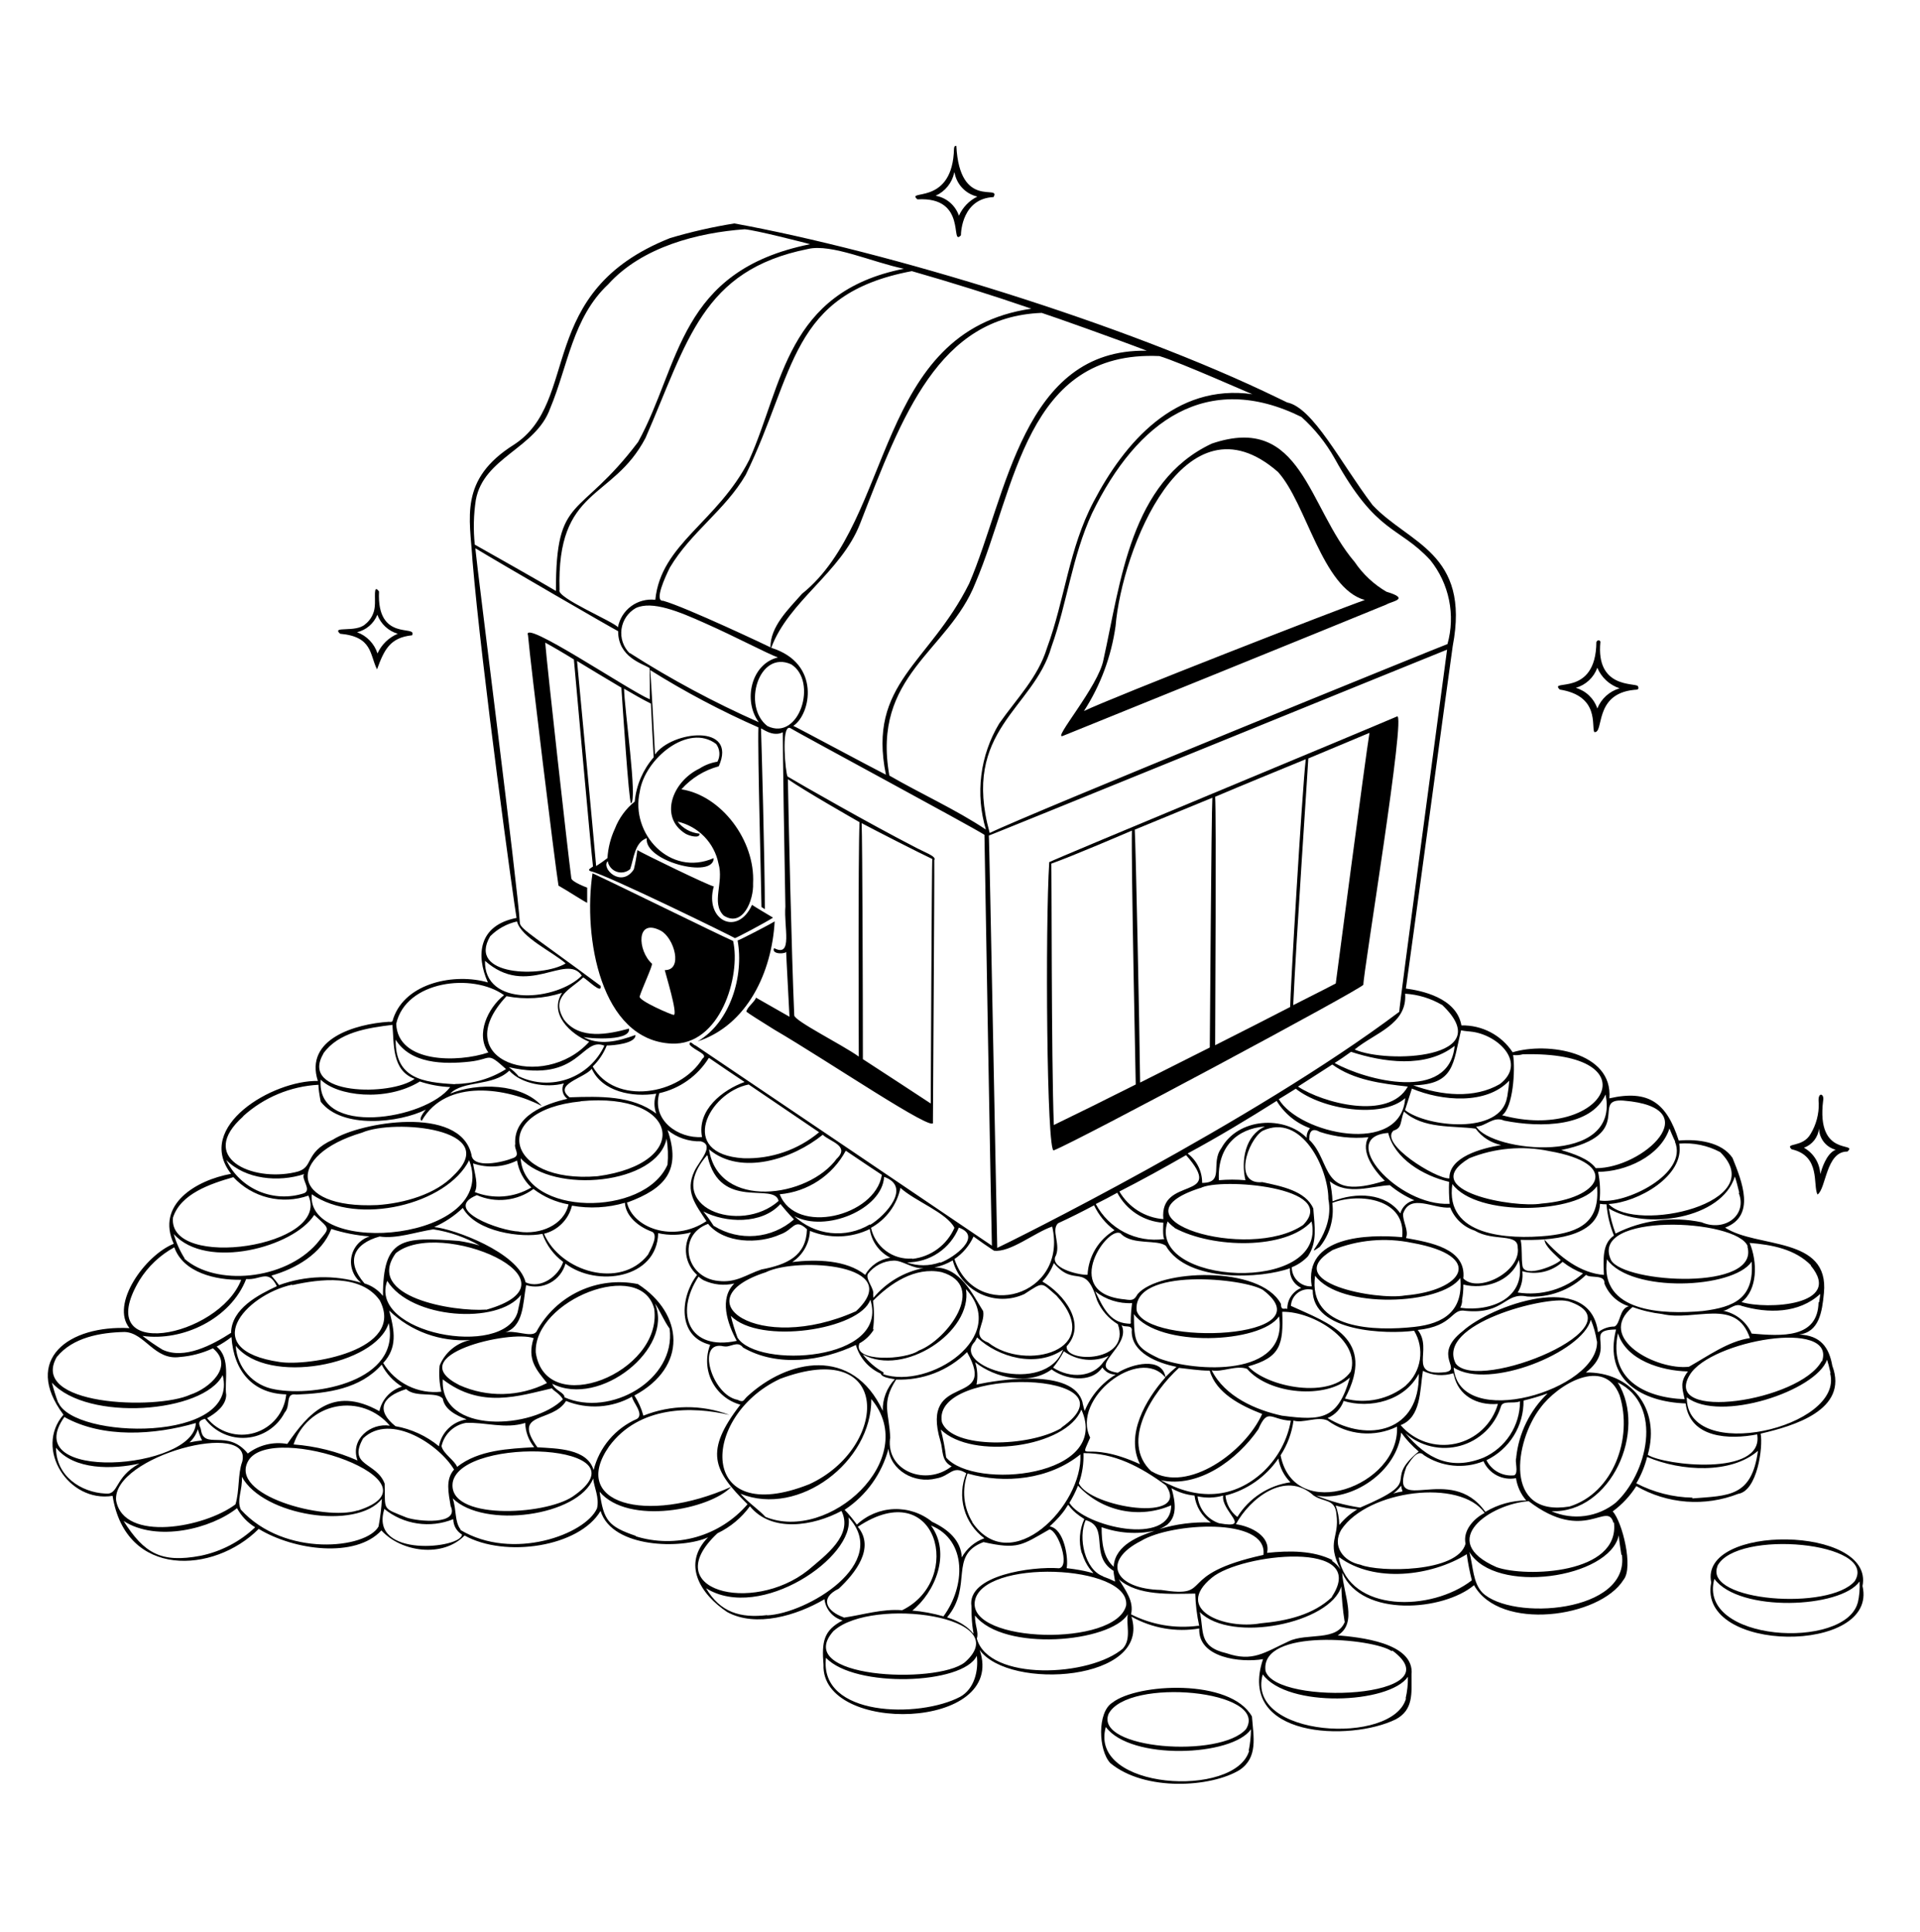 <svg width="154" height="155" viewBox="0 0 154 155" fill="none" xmlns="http://www.w3.org/2000/svg">
<path d="M97.196 35.586C90.665 38.652 89.907 46.632 88.512 52.895C88.144 55.033 84.303 59.448 85.269 59.027C85.599 58.904 107.805 49.897 111.201 48.495C111.63 48.226 113.171 48.058 111.201 47.468C110.185 46.874 109.315 46.059 108.656 45.084C104.877 40.661 104.425 33.126 97.196 35.586ZM89.477 50.227C89.991 44.095 95.004 31.294 102.508 37.863C104.808 40.408 106.034 47.169 109.469 48.134C107.391 48.847 89.178 55.953 86.94 57.041C88.271 54.981 89.137 52.656 89.477 50.227ZM112.044 57.478C108.472 59.011 85.308 68.608 84.158 69.16C83.828 74.296 83.951 92.632 84.526 92.279C86.396 91.558 109.17 79.363 109.354 78.995C109.331 78.09 112.841 56.88 112.044 57.478ZM109.844 58.789C109.538 60.598 107.138 78.895 107.138 78.895C107.138 78.895 105.805 79.593 103.727 80.635C103.95 75.584 104.854 62.407 104.938 60.843L109.844 58.789ZM104.731 60.928C104.425 63.611 103.482 79.708 103.482 80.781C101.819 81.639 99.718 82.713 97.465 83.847C97.465 81.632 97.564 65.45 97.465 63.917C99.864 62.898 102.294 61.909 104.731 60.905V60.928ZM97.242 63.994C97.158 65.343 97.051 83.004 97.035 84.031L91.447 86.844C91.386 81.693 91.102 68.156 91.018 66.554L97.242 63.994ZM84.319 69.283C86.066 68.662 90.359 66.815 90.788 66.631C90.727 69.467 91.079 85.909 91.095 86.998C88.695 88.209 86.396 89.343 84.526 90.248C84.319 84.943 84.365 69.298 84.319 69.283ZM143.702 92.195C146.063 92.731 145.388 95.069 145.779 95.828C146.477 95.36 146.454 92.356 148.178 92.379C149.083 91.558 145.656 92.915 146.231 88.293C146.354 87.718 145.756 87.526 145.879 88.5C145.9 89.365 145.674 90.219 145.227 90.96C144.591 92.095 143.127 91.643 143.702 92.195ZM145.902 90.531C145.909 90.921 146.043 91.299 146.283 91.606C146.524 91.913 146.858 92.133 147.235 92.233C146.469 92.547 146.109 93.82 146.001 94.188C145.981 93.752 145.85 93.33 145.62 92.96C145.391 92.59 145.071 92.284 144.691 92.072C145.016 91.954 145.302 91.747 145.516 91.475C145.73 91.202 145.864 90.876 145.902 90.531ZM125.106 55.317C128.325 55.83 127.628 58.237 127.873 58.728C128.693 58.85 127.789 55.662 131.077 55.34C131.384 55.34 131.491 55.278 131.368 55.033C131.1 54.765 127.996 55.232 128.364 51.499C128.364 51.377 128.164 51.27 128.042 51.499C128.011 56.014 124.178 54.412 125.106 55.317ZM128.118 53.569C128.281 53.955 128.525 54.302 128.833 54.586C129.141 54.87 129.506 55.085 129.904 55.217C129.503 55.334 129.134 55.54 128.825 55.82C128.515 56.1 128.274 56.447 128.118 56.834C127.985 56.44 127.758 56.084 127.458 55.796C127.158 55.508 126.793 55.296 126.394 55.179C126.788 55.066 127.149 54.861 127.449 54.581C127.749 54.301 127.978 53.954 128.118 53.569ZM73.587 15.994C77.65 15.748 76.178 19.826 77.075 18.876C77.075 18.562 77.205 15.932 79.689 15.81C80.302 14.721 76.975 16.898 76.707 11.701C76.523 11.701 76.523 11.762 76.5 12.322C76.193 16.492 72.621 15.174 73.587 15.994ZM76.561 13.84C76.643 14.306 76.86 14.738 77.186 15.082C77.512 15.426 77.932 15.665 78.393 15.771C77.736 16.094 77.213 16.636 76.914 17.305C76.774 16.895 76.526 16.53 76.198 16.248C75.869 15.966 75.47 15.778 75.044 15.703C75.422 15.532 75.755 15.274 76.015 14.951C76.275 14.627 76.454 14.246 76.538 13.84H76.561ZM27.281 50.84C29.895 51.07 29.642 52.504 30.24 53.699C30.815 52.113 31.29 51.147 33.053 50.963C33.482 50.081 30.202 51.538 30.401 47.452C29.91 46.778 30.14 48.027 30.056 48.686C30.03 48.959 29.948 49.223 29.816 49.463C29.684 49.703 29.505 49.913 29.289 50.081C28.515 50.779 26.545 50.181 27.281 50.84ZM30.263 49.307C30.398 49.673 30.616 50.002 30.901 50.268C31.186 50.535 31.529 50.73 31.903 50.84C31.182 51.144 30.602 51.707 30.278 52.419C30.152 52.03 29.939 51.674 29.654 51.379C29.37 51.084 29.023 50.858 28.638 50.718C29 50.631 29.336 50.459 29.619 50.216C29.901 49.974 30.122 49.667 30.263 49.322V49.307ZM149.389 127.233C150.355 122.365 136.274 122.227 137.255 126.949C136.09 132.667 150.685 132.729 149.389 127.233ZM137.754 125.615C139.287 122.656 150.67 123.707 148.776 126.826C146.768 129.233 136.642 128.474 137.754 125.646V125.615ZM149.006 128.566C147.994 132.399 136.09 131.709 137.508 126.658C139.501 129.371 147.649 129.019 149.152 126.865C149.188 127.446 149.139 128.03 149.006 128.597V128.566ZM100.416 137.696C98.691 134.63 91.217 135.028 89.224 136.584C87.99 137.351 88.098 140.417 89.056 141.436C91.831 143.736 97.15 143.383 99.427 141.988C100.914 140.984 100.546 139.359 100.416 137.696ZM88.918 137.489C90.451 134.538 101.834 135.58 99.948 138.7C97.894 141.084 87.776 140.325 88.918 137.489ZM100.193 140.448C99.082 144.28 87.278 143.59 88.695 138.539C90.689 141.245 98.837 140.9 100.339 138.723C100.333 139.302 100.271 139.88 100.155 140.448H100.193Z" fill="black"/>
<path d="M139.417 119.836C140.95 119.606 141.425 116.095 141.218 115.007C143.809 114.409 148.301 113.121 146.967 109.564C146.706 108.085 146.024 107.119 144.3 107.058C145.902 106.858 146.147 105.272 146.293 103.731C146.745 99.132 140.927 100.159 138.367 98.48C140.85 97.537 139.723 94.786 138.964 92.892C138.098 91.597 136.128 91.359 134.649 91.497C133.683 88.477 132.25 87.388 129.084 88.109C129.391 84.376 124.094 83.571 121.327 84.414C120.881 83.736 120.27 83.183 119.551 82.806C118.832 82.429 118.029 82.241 117.218 82.26C116.827 80.022 113.976 79.463 112.764 79.302C112.887 78.535 116.214 53.945 116.52 51.829C117.954 44.333 112.987 43.612 110.089 40.515C107.483 37.066 105.329 32.712 103.236 32.283C103.129 32.237 102.907 32.114 102.554 31.953C90.175 25.928 71.065 20.148 58.9 17.925C57.16 18.204 55.439 18.596 53.749 19.098C42.865 23.414 46.605 32.183 41.224 35.671C36.794 38.461 37.691 41.542 37.897 44.969C38.618 53.584 41.263 72.778 41.431 73.637C38.365 74.227 38.166 76.649 39.132 78.811C36.502 78.044 32.539 78.811 31.551 81.686C31.466 81.908 31.551 82.007 31.183 81.969C28.492 82.138 24.407 83.349 25.495 86.714C21.877 86.653 15.576 90.37 18.535 94.165C15.699 94.678 12.495 96.633 13.936 99.776C11.636 100.696 8.823 104.62 10.387 106.544C5.519 106.284 1.779 109.051 5.09 113.489C2.729 116.218 5.496 120.572 9.03 119.997C10.08 126.627 17.163 126.259 20.75 122.649C23.586 124.374 28.515 125.025 30.592 122.772C32.171 124.512 35.514 124.987 37.261 123.178C40.504 124.987 46.46 124.105 48.169 121.208C49.112 124.228 54.715 124.274 56.792 123.323C54.677 125.477 56.172 127.884 58.325 129.318C60.625 130.575 63.891 129.609 66.129 128.291C66.175 128.687 66.338 129.06 66.598 129.363C66.857 129.666 67.201 129.885 67.585 129.992C66.052 130.797 65.906 131.702 66.052 133.549C65.845 139.175 80.793 138.823 78.577 132.361C80.938 135.642 92.375 134.86 90.75 129.686C92.402 130.616 94.323 130.951 96.192 130.636C96.069 132.997 99.519 133.403 101.305 133.097C99.174 139.444 108.311 139.727 111.967 137.918C113.378 137.152 113.217 135.849 113.217 134.346C113.485 131.74 108.924 131.334 107.299 131.188C108.924 130.199 107.751 127.9 107.652 126.16C109.231 129.793 115.785 129.226 118.23 127.164C120.299 130.897 128.325 129.77 130.218 126.735C131.039 125.746 130.111 122.051 129.352 121.246C130.105 120.694 130.747 120.005 131.246 119.215C132.473 119.926 133.846 120.35 135.26 120.458C136.675 120.565 138.096 120.353 139.417 119.836ZM140.95 115.129C141.425 118.456 133.476 117.552 132.165 116.708C133.231 112.937 130.747 110.04 127.198 110.101C129.781 108.085 126.93 106.69 129.62 106.651C128.593 110.737 131.736 112.462 135.201 112.584C135.553 115.398 138.735 115.497 140.934 115.068C140.947 115.086 140.952 115.108 140.95 115.129ZM125.88 120.855C120.568 121.721 121.488 115.62 123.542 112.952C124.899 111.082 128.678 108.782 129.904 111.925C130.993 115.375 129.391 119.774 125.88 120.855ZM117.548 123.837C116.927 126.175 110.603 126.137 109.116 125.523C107.721 125.255 106.816 123.99 107.583 122.71C109.737 119.506 117.149 118.602 119.081 121.369C118.222 121.806 117.318 122.772 117.548 123.837ZM107.115 120.771C107.686 120.932 108.271 121.038 108.863 121.085C108.314 121.415 107.826 121.838 107.422 122.335C107.413 121.787 107.31 121.245 107.115 120.733V120.771ZM106.832 128.122C105.352 129.525 103.252 130.031 101.121 130.222C98.2 130.751 94.1 129.111 97.196 126.566C99.519 124.619 109.867 123.484 106.832 128.084V128.122ZM101.343 124.734C94.038 126.336 97.51 128.229 93.134 127.547C89.416 127.47 88.289 125.247 91.532 123.607C93.931 122.151 101.65 121.683 101.343 124.696V124.734ZM77.918 128.889C77.918 132.545 78.93 130.667 75.963 129.747C78.079 127.225 76.048 124.78 78.884 123.707C81.651 124.328 81.95 123.96 84.18 122.687C84.901 122.825 85.844 125.661 84.947 125.807C82.785 125.646 77.55 126.359 77.918 128.85V128.889ZM73.135 129.233C75.005 127.754 76.316 124.596 74.668 122.373C77.619 123.569 77.42 127.302 75.672 129.663C74.844 129.425 73.994 129.268 73.135 129.195V129.233ZM67.769 121.101C69.492 119.954 70.735 118.218 71.264 116.218C71.425 117.942 73.334 119.046 75.097 118.602C76.232 118.41 76.393 117.49 77.504 118.188C77.129 119.094 77.068 120.099 77.331 121.043C77.593 121.988 78.164 122.818 78.953 123.4C78.184 123.676 77.542 124.221 77.144 124.933C77.082 123.599 76.078 122.695 74.768 122.082C73.904 121.383 72.816 121.02 71.706 121.061C70.595 121.102 69.537 121.544 68.727 122.304C68.424 121.88 68.091 121.477 67.731 121.101H67.769ZM61.43 121.721C60.87 121.101 60.089 120.61 59.391 119.828C64.075 121.721 69.931 117.26 69.885 112.232C73.894 117.023 66.481 123.776 61.392 121.683L61.43 121.721ZM50.315 96.464C53.381 95.338 54.654 93.873 53.542 90.654C54.295 91.264 55.241 91.585 56.21 91.558C57.383 91.865 56.049 93.176 55.696 93.958C54.93 95.583 55.758 96.587 56.662 97.959C54.018 99.73 50.721 98.511 50.277 96.426L50.315 96.464ZM41.516 105.272C40.381 109.012 29.504 106.958 31.06 102.75C32.953 105.816 39.929 106.284 41.791 103.877C41.761 104.168 41.638 104.72 41.516 105.272ZM53.711 106.59C54.224 110.714 48.943 113.711 45.279 112.094C45.279 111.703 44.513 111.557 44.298 111.005C48.131 112.952 54.071 108.146 52.531 104.574C52.891 105.049 53.236 105.931 53.711 106.59ZM45.931 120.058C43.631 121.591 35.805 121.967 36.318 118.885C37.1 115.152 52.186 115.781 45.931 120.058ZM36.15 120.825C36.855 122.358 33.544 122.059 32.624 121.744C30.592 120.924 30.914 121.216 30.853 119.016C30.201 117.268 27.856 117.643 29.128 115.382C31.328 113.29 35.261 115.919 36.418 117.889C35.721 118.686 35.966 119.728 36.15 120.84V120.825ZM28.676 121.17C26.062 122.02 18.267 119.958 19.93 117.161C21.862 114.002 35.889 118.908 28.676 121.185V121.17ZM19.416 117.291C19.071 118.257 19.217 119.59 18.887 120.679C16.419 122.549 9.934 123.745 9.313 120.372C8.969 116.816 20.405 113.796 19.416 117.306V117.291ZM18.144 111.902C17.983 110.814 18.535 108.951 17.377 108.024C17.796 107.804 18.193 107.547 18.566 107.257C18.75 109.986 20.267 111.795 22.958 111.856C22.89 112.564 22.613 113.235 22.162 113.785C21.711 114.335 21.106 114.737 20.425 114.942C19.744 115.147 19.018 115.144 18.339 114.935C17.659 114.725 17.058 114.318 16.611 113.765C17.324 113.366 18.129 112.745 18.144 111.902ZM13.031 108.269C12.477 107.932 11.942 107.563 11.429 107.165C14.656 107.633 18.512 105.785 19.746 102.604C20.896 102.711 21.509 101.761 22.206 103.179C20.75 103.861 18.573 104.965 18.535 106.92C17.04 107.886 14.779 109.097 13.031 108.269ZM14.817 100.964C14.43 100.353 14.133 99.69 13.936 98.994C16.565 101.93 23.586 100.036 25.204 97.461C26.583 98.733 26.461 98.427 25.411 99.76C22.827 102.704 17.301 103.202 14.779 100.964H14.817ZM36.403 94.272C34.962 95.805 32.417 96.526 30.27 96.671C23.165 97.001 22.919 92.67 29.036 90.861C31.619 89.734 40.304 90.531 36.403 94.272ZM25.004 95.805C28.699 98.373 35.843 96.625 37.629 93.076C40.097 99.546 24.529 100.902 25.004 95.805ZM45.701 88.04C44.321 86.975 46.85 86.507 47.464 85.74C48.307 87.588 50.752 88.04 52.638 87.734C52.446 88.25 52.446 88.819 52.638 89.335C50.714 87.864 48.085 87.948 45.724 88.025L45.701 88.04ZM41.63 86.377C41.392 86.087 41.116 85.829 40.81 85.61C46.544 86.906 46.621 83.127 48.476 83.885C48.191 84.497 47.789 85.046 47.292 85.502C46.795 85.958 46.213 86.311 45.579 86.541C44.945 86.771 44.272 86.873 43.598 86.843C42.925 86.812 42.264 86.648 41.653 86.361L41.63 86.377ZM36.479 86.975C33.911 86.829 31.696 86.522 31.735 83.403C32.93 85.334 35.567 85.396 37.667 85.166C39.499 84.966 38.986 84.322 40.588 85.763C39.363 86.532 37.949 86.946 36.502 86.959L36.479 86.975ZM38.879 77.056C42.29 80.122 45.394 76.397 46.666 78.267C44.674 80.283 38.779 80.858 38.902 77.04L38.879 77.056ZM40.626 79.915C42.11 80.203 43.642 80.11 45.08 79.647C44.014 81.31 45.716 82.935 47.257 83.571C43.631 87.596 35.743 85.135 40.626 79.915ZM56.869 84.867C57.812 85.526 58.778 86.162 59.721 86.798C57.958 87.434 55.888 89.037 56.309 91.213C54.424 91.352 52.247 89.872 52.883 87.695C53.7 87.511 54.471 87.166 55.153 86.68C55.835 86.195 56.413 85.578 56.854 84.867H56.869ZM79.719 100.328C81.007 100.512 83.023 98.848 84.395 98.396C85.691 103.999 78.263 106.115 76.554 101.002C77.222 100.553 77.753 99.927 78.087 99.193C78.615 99.584 79.167 99.96 79.719 100.328ZM108.357 84.376C110.925 85.212 114.359 85.725 116.674 83.901C116.245 88.439 109.553 86.668 107.046 85.273C107.506 84.989 107.935 84.683 108.365 84.376H108.357ZM120.882 88.009C120.391 91.076 114.42 90.409 112.695 89.052C112.833 88.623 113.04 87.963 113.247 87.327C115.631 88.331 119.219 88.646 121.051 86.691C121.035 87.021 120.974 87.511 120.89 88.009H120.882ZM124.255 92.34C130.134 93.36 128.34 96.173 123.657 96.549C121.457 96.939 113.531 95.521 117.847 92.915C119.882 92.094 122.114 91.894 124.262 92.34H124.255ZM128.854 96.61C128.925 97.471 129.127 98.316 129.452 99.117C128.486 99.776 128.609 101.063 128.647 102.275C126.784 102.137 125.098 100.841 123.887 99.446C123.887 99.96 124.73 100.634 125.182 101.086C124.853 101.493 122.285 102.543 122.116 101.562C122.009 100.841 122.116 100.282 121.971 99.461C124.186 99.523 128.21 99.323 128.333 96.572C128.5 96.602 128.669 96.615 128.839 96.61H128.854ZM140.498 101.209C140.72 104.145 139.102 104.858 136.558 105.172C133.415 105.456 128.279 105.295 128.892 101.025C130.832 103.754 138.98 103.386 140.482 101.232L140.498 101.209ZM140.375 107.341C138.627 107.587 137.01 108.775 135.469 109.641C132.878 109.948 127.949 107.341 130.947 104.85C131.708 105.131 132.501 105.319 133.307 105.41C135.952 106.031 139.256 104.053 140.36 107.349L140.375 107.341ZM135.14 112.247C131.813 112.124 129.007 110.561 129.774 106.95C130.433 109.127 133.269 109.971 135.385 110.017C134.749 110.852 134.91 111.297 135.124 112.255L135.14 112.247ZM128.095 107.587C128.279 111.488 117.003 114.876 116.597 109.702C119.426 111.55 126.922 108.468 127.597 105.87C127.829 106.422 127.991 107.002 128.08 107.594L128.095 107.587ZM121.626 116.931C121.465 117.199 121.833 118.119 121.465 118.349C121.012 118.403 120.554 118.315 120.153 118.098C119.753 117.881 119.429 117.546 119.226 117.138C120.127 116.707 120.886 116.028 121.413 115.181C121.94 114.333 122.213 113.352 122.2 112.354C122.854 112.197 123.499 112.005 124.132 111.78C122.707 113.146 121.813 114.974 121.61 116.938L121.626 116.931ZM118.996 116.931C116.39 117.981 114.459 117.053 112.718 114.961C113.31 115.484 114.023 115.851 114.792 116.029C115.562 116.207 116.363 116.191 117.125 115.981C117.886 115.77 118.583 115.374 119.152 114.826C119.721 114.279 120.144 113.598 120.384 112.845C120.506 112.308 121.388 112.638 121.917 112.416C121.918 113.373 121.641 114.31 121.12 115.112C120.599 115.915 119.856 116.55 118.981 116.938L118.996 116.931ZM101.42 117.973C98.936 120.334 95.978 120.342 93.103 118.74C96.123 119.399 99.235 117.115 100.929 114.654C101.696 112.891 101.918 113.887 103.535 113.972C103.263 115.498 102.517 116.901 101.404 117.981L101.42 117.973ZM89.347 125.577C89.347 125.577 89.309 125.577 89.347 125.7C88.504 124.979 88.358 123.768 88.358 122.511C89.722 123 91.195 123.101 92.612 122.802C91.363 123.224 89.5 123.921 89.332 125.585L89.347 125.577ZM86.779 124.588C87.492 126.842 88.887 126.183 85.553 125.799C85.714 125.033 85.369 122.641 84.196 122.45C86.733 120.104 84.656 120.411 86.971 121.859C86.577 122.717 86.503 123.688 86.764 124.596L86.779 124.588ZM77.995 122.105C77.641 121.525 77.423 120.874 77.355 120.198C77.287 119.523 77.373 118.841 77.604 118.203C80.578 119.062 84.158 118.694 86.656 116.67C86.871 120.756 81.091 126.666 77.979 122.112L77.995 122.105ZM71.403 115.39C71.341 113.297 70.636 112.615 71.878 110.668C72.926 110.71 73.971 110.536 74.95 110.158C75.928 109.78 76.818 109.204 77.565 108.468C80.133 113.006 73.733 109.909 75.427 115.597C75.657 116.294 75.465 117.199 76.331 117.628C74.285 119.238 71.081 118.034 71.387 115.398L71.403 115.39ZM70.866 110.093C70.218 109.733 69.651 109.242 69.203 108.652C72.491 110.484 78.018 106.851 77.481 103.417C81.015 107.249 74.522 111.488 70.828 110.239C70.874 110.2 70.897 110.139 70.851 110.101L70.866 110.093ZM59.153 107.303C58.94 106.732 58.761 106.148 58.617 105.555C60.916 107.916 68.988 106.667 69.808 104.26C71.387 109.219 60.732 109.81 59.153 107.303ZM61.453 102.045C63.975 100.833 72.721 101.408 68.658 105.187C60.817 108.706 54.593 104.237 61.453 102.052V102.045ZM64.964 98.741C65.728 99.056 66.551 99.207 67.379 99.182C68.206 99.156 69.018 98.957 69.762 98.595C69.832 99.083 70.018 99.546 70.305 99.947C70.592 100.347 70.971 100.672 71.41 100.895C70.992 100.954 70.592 101.109 70.243 101.347C69.893 101.585 69.603 101.899 69.394 102.267C67.861 101.056 65.493 101.017 63.545 101.24C63.962 100.966 64.308 100.598 64.554 100.165C64.801 99.732 64.941 99.246 64.964 98.749V98.741ZM76.416 101.102C76.569 101.688 76.849 102.234 77.237 102.7C77.624 103.166 78.109 103.541 78.657 103.799C79.206 104.057 79.804 104.192 80.41 104.193C81.016 104.195 81.615 104.063 82.165 103.808C83.751 102.78 83.483 102.865 84.733 103.93C88.741 108.307 82.249 110.063 79.275 107.709C77.834 107.157 79.029 106.314 78.861 105.187C78.018 103.854 77.037 101.654 74.944 101.677C75.463 101.571 75.96 101.38 76.416 101.109V101.102ZM84.525 101.324C86.25 103.378 87.032 101.14 87.998 104.321C88.341 105.114 88.922 105.781 89.661 106.23C90.75 109.296 85.415 109.373 85.553 108.001C87.201 106.215 85.353 103.808 83.606 102.803C84.005 102.377 84.317 101.877 84.525 101.332V101.324ZM89.953 99.025C90.918 99.891 92.766 99.415 93.502 99.929C95.249 102.949 101.244 102.558 103.466 101.738C103.436 102.062 103.506 102.388 103.668 102.671C103.83 102.954 104.076 103.179 104.371 103.317C104.036 103.453 103.751 103.686 103.551 103.987C103.351 104.288 103.247 104.642 103.252 105.003C103.03 104.896 102.761 105.203 102.738 104.589C101.06 101.485 92.927 101.815 91.24 103.823C90.972 104.298 90.826 104.337 90.213 104.237C84.878 103.754 89.048 97.982 89.953 99.009V99.025ZM96.276 95.314C97.809 94.448 107.506 95.207 104.524 98.266C100.132 101.27 88.619 97.76 96.276 95.299V95.314ZM101.427 90.386C99.894 91.083 99.519 93.076 99.894 94.678C99.186 94.615 98.472 94.615 97.763 94.678C97.626 91.972 99.258 90.539 101.427 90.37V90.386ZM105.015 91.436C105.015 91.144 105.015 90.324 105.858 90.8C107.115 91.213 108.443 91.359 109.76 91.229C109.085 92.379 110.212 93.881 111.07 94.724C105.781 96.403 106.893 93.245 105.015 91.436ZM128.095 95.169C128.34 98.028 126.715 98.848 124.155 99.132C120.951 99.446 115.877 99.178 116.49 94.985C118.452 97.675 126.6 97.338 128.08 95.169H128.095ZM125.343 101.232C125.835 101.619 126.383 101.929 126.968 102.152C126.263 102.779 125.428 103.241 124.523 103.506C123.617 103.772 122.665 103.833 121.733 103.685C122.045 103.173 122.174 102.571 122.101 101.976C122.658 102.136 123.246 102.152 123.811 102.022C124.375 101.892 124.897 101.62 125.328 101.232H125.343ZM125.757 104.375C131.889 106.322 118.529 111.787 116.758 109.38C115.141 106.176 124.078 103.938 125.711 104.375H125.757ZM116.62 110.323C116.965 111.925 118.421 112.768 120.146 112.623C119.922 113.411 119.488 114.124 118.891 114.685C118.293 115.246 117.555 115.635 116.754 115.81C115.953 115.984 115.12 115.938 114.343 115.677C113.566 115.415 112.875 114.948 112.343 114.324C113.991 113.688 113.876 111.557 114.129 109.971C114.889 110.345 115.765 110.414 116.574 110.162C116.579 110.217 116.59 110.271 116.605 110.323H116.62ZM112.787 111.128C112.111 111.681 111.313 112.066 110.459 112.251C109.605 112.436 108.719 112.416 107.874 112.193C110.442 107.372 106.602 106.161 103.543 104.758C103.552 104.55 103.608 104.347 103.706 104.163C103.804 103.98 103.942 103.82 104.109 103.697C104.277 103.573 104.47 103.489 104.674 103.45C104.879 103.41 105.089 103.418 105.291 103.47C105.229 106.897 111.308 107.042 113.424 106.751C113.842 107.444 114.005 108.262 113.885 109.062C113.765 109.863 113.368 110.596 112.764 111.136L112.787 111.128ZM93.517 119.154C95.587 122.22 87.385 120.924 86.534 118.993C86.808 118.216 86.933 117.394 86.902 116.57C89.378 116.547 91.47 117.659 93.517 119.154ZM87.438 115.321C85.905 112.201 91.378 107.955 93.471 110.499C91.892 112.285 90.251 115.099 91.44 117.46C86.932 115.398 86.503 117.536 87.446 115.313L87.438 115.321ZM85.139 114.554C82.571 116.087 76.354 116.264 75.549 114.087C74.653 109.503 91.654 109.955 85.123 114.531L85.139 114.554ZM86.84 112.546C86.135 109.664 79.942 110.722 78.324 111.067C78.441 110.472 78.404 109.857 78.217 109.281C79.819 110.553 82.555 111.166 84.349 109.856C85.361 110.622 87.492 111.044 88.419 109.695C88.534 109.872 88.692 110.018 88.878 110.119C89.065 110.219 89.273 110.271 89.485 110.269C88.368 110.951 87.497 111.971 87.001 113.182C86.932 112.998 86.917 112.868 86.825 112.523L86.84 112.546ZM78.186 107.633C78.248 107.533 78.309 107.41 78.37 107.288C80.072 108.89 83.115 109.748 85.269 108.269C83.813 112.032 76.255 109.603 78.186 107.633ZM90.773 106.812C90.773 108.522 92.827 109.342 94.368 109.649C94.057 109.906 93.76 110.179 93.479 110.469C93.195 108.805 90.773 109.419 89.646 110.124C86.978 109.687 90.811 108.024 89.953 106.291C90.198 106.536 90.872 106.199 90.773 106.812ZM88.534 109.219C87.668 110.492 85.867 110.614 84.464 109.71C84.798 109.305 85.089 108.865 85.33 108.399C85.844 108.772 86.447 109.003 87.078 109.068C87.71 109.132 88.347 109.029 88.925 108.767C88.806 108.927 88.675 109.078 88.534 109.219ZM92.367 118.05C89.761 115.643 92.528 111.596 94.559 109.733C95.196 109.794 96.184 109.955 97.028 109.955C97.541 111.764 99.534 112.768 101.236 113.428C99.848 116.501 95.265 119.79 92.375 118.034L92.367 118.05ZM93.003 108.989C91.01 108.047 90.972 107.694 90.949 105.417C92.942 108.131 101.09 107.778 102.593 105.601C103.359 110.553 95.817 110.04 93.011 108.989H93.003ZM101.336 103.509C106.433 107.449 92.014 108.008 91.171 105.149C90.773 101.6 99.948 102.543 101.343 103.509H101.336ZM102.869 105.233C105.352 105.195 109.131 107.533 108.349 110.017C106.77 112.316 101.611 111.274 100.117 109.61C102.715 108.89 102.945 107.863 102.846 105.233H102.869ZM113.447 106.444C110.381 106.782 104.862 106.713 105.482 102.336C107.475 105.049 115.624 104.697 117.126 102.52C117.379 105.172 115.8 106.184 113.447 106.444ZM113.286 99.707C119.157 100.764 117.371 103.539 112.688 103.923C110.488 104.329 102.562 102.895 106.878 100.282C108.906 99.456 111.135 99.256 113.278 99.707H113.286ZM117.264 104.306C117.343 103.892 117.379 103.47 117.371 103.049C119.035 103.463 121.15 102.849 121.825 101.079C122.499 104.145 119.564 105.249 117.126 104.911C117.225 104.719 117.278 104.507 117.279 104.291L117.264 104.306ZM121.741 100.136C121.948 102.045 118.536 103.769 117.371 102.558C117.632 100.136 114.658 99.661 112.772 99.316C113.017 98.703 112.504 98.02 112.542 97.361C113.102 95.698 114.987 96.993 116.321 96.871C116.491 97.303 116.755 97.693 117.093 98.012C117.43 98.331 117.834 98.572 118.276 98.718C119.824 99.638 121.794 98.871 121.733 100.121L121.741 100.136ZM106.671 94.77C108.089 95.92 110.02 95.138 111.477 95.077C112.072 95.572 112.736 95.98 113.447 96.288C113.179 96.34 112.932 96.466 112.733 96.652C112.534 96.838 112.391 97.075 112.32 97.338C111.147 95.69 108.763 95.613 106.878 96.372C106.856 95.83 106.784 95.291 106.663 94.763L106.671 94.77ZM116.275 96.572C112.105 96.778 107.176 91.206 111.346 90.884C111.86 92.938 114.114 94.31 116.229 94.808C116.204 95.397 116.22 95.986 116.275 96.572ZM106.548 96.196C107.107 99.032 104.31 101.086 105.85 100.029C106.25 99.539 106.545 98.973 106.719 98.366C106.893 97.758 106.942 97.122 106.862 96.495C109.077 95.652 112.81 96.188 112.466 99.247C109.714 99.001 104.54 99.147 105.214 103.194C105.007 103.204 104.8 103.171 104.606 103.098C104.412 103.025 104.235 102.914 104.085 102.771C103.935 102.627 103.816 102.455 103.735 102.264C103.654 102.074 103.612 101.869 103.612 101.661C104.103 101.465 104.545 101.164 104.908 100.78C105.674 99.63 105.444 98.396 105.337 96.947C104.724 95.529 102.777 95.161 101.251 94.832C98.89 95.054 100.04 91.528 101.251 90.723C104.402 89.221 106.548 93.758 106.548 96.196ZM94.191 98.496C97.311 100.182 103.16 100.243 105.199 97.982C106.51 103.9 91.869 103.095 93.655 97.982C93.823 98.175 94.013 98.348 94.222 98.496H94.191ZM90.803 104.536C90.736 105.026 90.7 105.52 90.696 106.015C90.696 106.161 90.78 106.222 90.412 106.176C88.971 106.054 88.458 104.842 87.845 103.593C88.692 104.263 89.756 104.598 90.834 104.536H90.803ZM70.023 103.877C70.184 103.409 69.409 102.665 69.609 102.198C69.855 101.872 70.172 101.606 70.536 101.42C70.9 101.235 71.301 101.134 71.709 101.125C72.422 101.125 73.242 101.822 74.085 101.723C72.51 102.031 71.089 102.873 70.061 104.107C70.038 104.032 70.036 103.953 70.053 103.877H70.023ZM70.023 106.651C70.125 105.888 70.125 105.115 70.023 104.352C71.379 102.98 73.373 101.6 75.526 102.052C79.244 103.141 75.94 107.495 73.702 108.338C72.637 109.104 68.336 109.304 68.934 107.763C69.41 107.499 69.809 107.116 70.092 106.651H70.023ZM75.887 116.915C75.795 116.16 75.652 115.412 75.457 114.677C77.964 117.145 85.537 116.118 86.733 113.075C89.171 118.479 78.125 119.567 75.887 116.915ZM85.767 120.572C86.041 120.128 86.275 119.662 86.465 119.177C87.392 120.184 88.61 120.878 89.949 121.161C91.289 121.444 92.683 121.302 93.939 120.756C93.931 124.121 86.932 122.442 85.783 120.572H85.767ZM93.655 122.273C94.421 121.622 94.291 120.487 93.962 119.384C94.526 119.715 95.157 119.916 95.809 119.974C95.864 120.406 96.009 120.821 96.235 121.194C96.461 121.566 96.762 121.887 97.12 122.135C95.725 122.079 94.331 122.258 92.996 122.664C93.235 122.561 93.462 122.43 93.67 122.273H93.655ZM102.853 113.573C100.738 113.121 98.254 112.04 97.189 109.932C98.009 110.101 99.159 109.488 100.025 109.81C101.803 111.872 106.356 112.262 108.273 110.507C107.314 113.88 106.004 113.979 102.884 113.573H102.853ZM107.744 112.377C109.875 113.037 112.673 112.377 113.799 110.2C113.899 114.884 109.714 115.727 106.487 113.757C106.785 113.629 107.054 113.441 107.276 113.203C107.498 112.965 107.667 112.684 107.774 112.377H107.744ZM128.172 106.858C127.513 101.784 119.525 104.781 117.333 106.774C114.826 108.721 117.333 109.84 115.915 110.078C112.795 110.407 114.987 108.292 113.715 106.69C116.635 106.383 116.367 104.927 117.548 105.157C120.69 105.463 120.667 103.624 122.492 104.007C123.357 104.067 124.225 103.944 125.039 103.644C125.853 103.344 126.594 102.874 127.214 102.267C127.543 102.574 128.747 102.183 128.693 102.98C128.864 103.407 129.128 103.792 129.466 104.105C129.805 104.417 130.208 104.651 130.648 104.789C129.881 104.957 129.988 106.184 129.498 106.414C129.029 106.415 128.573 106.571 128.202 106.858H128.172ZM116.222 94.533C115.11 94.533 110.618 91.742 111.768 90.7C112.489 90.478 112.282 90.002 112.611 89.167C114.144 90.577 116.551 90.294 118.36 90.539C118.856 91.216 119.585 91.685 120.407 91.857C118.759 92.126 116.222 92.831 116.252 94.533H116.222ZM106.862 85.396C108.587 86.653 110.825 86.929 112.918 87.166C111.385 89.918 106.08 88.477 104.11 87.166L106.862 85.396ZM103.919 87.327C106.034 89.014 110.817 89.772 112.711 88.094C112.358 92.777 104.187 90.945 102.57 88.178C103.03 87.902 103.482 87.618 103.949 87.327H103.919ZM102.386 88.293C103.004 89.317 103.953 90.098 105.076 90.508C104.982 90.611 104.91 90.732 104.864 90.864C104.818 90.996 104.799 91.136 104.808 91.275C103.022 89.466 99.304 89.657 97.955 92.118C97.066 93.329 98.262 94.893 96.422 94.893C96.424 94.436 96.32 93.985 96.117 93.575C95.915 93.166 95.621 92.808 95.257 92.532C97.71 91.206 100.094 89.772 102.432 88.293H102.386ZM95.119 92.647C98.423 96.403 92.965 94.272 93.31 97.798C92.587 97.741 91.889 97.509 91.275 97.124C90.661 96.738 90.149 96.209 89.784 95.583C91.555 94.678 93.379 93.674 95.165 92.647H95.119ZM93.356 99.4C92.266 99.547 91.158 99.357 90.18 98.854C89.203 98.35 88.404 97.559 87.891 96.587C88.466 96.303 89.04 95.997 89.615 95.682C89.973 96.367 90.501 96.948 91.147 97.37C91.795 97.791 92.539 98.039 93.31 98.089C93.31 98.089 93.226 99.308 93.402 99.4H93.356ZM87.745 96.671C88.117 97.47 88.684 98.163 89.393 98.687C88.765 99.057 88.239 99.577 87.862 100.2C87.484 100.824 87.268 101.531 87.231 102.259C86.741 102.321 84.357 101.822 84.625 100.856C85.162 99.898 84.257 98.687 84.87 98.128C85.852 97.675 86.787 97.208 87.791 96.671H87.745ZM75.388 101.27C74.531 101.577 73.594 101.577 72.736 101.27C73.63 101.275 74.506 101.012 75.249 100.514C75.992 100.017 76.569 99.309 76.906 98.48C78.861 99.178 76.508 100.895 75.434 101.293L75.388 101.27ZM73.15 100.964C72.397 101.014 71.651 100.793 71.048 100.34C70.444 99.887 70.023 99.233 69.862 98.496C70.463 98.163 70.986 97.705 71.393 97.152C71.801 96.599 72.084 95.964 72.223 95.291C73.395 96.365 75.94 97.284 76.554 98.496C76.261 99.168 75.797 99.752 75.207 100.189C74.618 100.627 73.925 100.902 73.196 100.987L73.15 100.964ZM69.762 98.227C68.817 98.791 67.714 99.029 66.621 98.908C65.528 98.786 64.504 98.31 63.706 97.553C66.205 98.909 70.766 97.016 70.912 94.41C73.135 95.192 71.058 97.491 69.808 98.25L69.762 98.227ZM57.237 98.335C56.986 97.936 56.712 97.552 56.417 97.185C58.18 98.105 61.093 98.25 62.595 96.587C62.902 96.955 63.147 97.261 63.684 97.821C62.814 98.583 61.724 99.047 60.572 99.143C59.42 99.24 58.267 98.965 57.283 98.358L57.237 98.335ZM56.762 92.785C57.774 97.185 62.127 94.801 62.449 96.342C59.383 99.07 53.044 96.871 56.723 92.662C56.739 92.717 56.767 92.767 56.808 92.808L56.762 92.785ZM70.728 94.272C70.176 97.583 63.829 99.117 62.541 95.805C63.645 95.708 64.707 95.338 65.632 94.728C66.557 94.118 67.315 93.286 67.838 92.31C71.18 94.571 70.728 94.211 70.728 94.272ZM67.141 92.915C64.841 96.119 57.613 97.085 56.869 92.202C59.437 94.356 63.607 92.969 65.991 91.03C66.566 91.582 68.168 91.911 67.141 92.93V92.915ZM59.621 92.915C54.316 92.578 56.792 87.657 60.05 86.998C61.967 88.293 63.768 89.527 65.7 90.83C63.999 92.25 61.835 92.992 59.621 92.915ZM53.542 93.429C51.695 97.66 42.044 97.576 41.761 92.915C44.405 95.828 52.722 95.008 53.466 91.336C53.58 92.028 53.605 92.731 53.542 93.429ZM41.638 98.794C40.105 98.749 35.391 97.047 38.25 95.874C38.983 96.199 39.788 96.325 40.585 96.238C41.382 96.152 42.142 95.857 42.788 95.383C43.614 96.013 44.579 96.436 45.601 96.618C45.225 98.312 43.279 99.055 41.638 98.81V98.794ZM46.582 88.339C54.554 87.573 55.558 93.329 47.939 94.356C40.527 94.985 39.154 89.083 46.582 88.354V88.339ZM41.469 93.084C41.599 93.918 42.004 94.684 42.619 95.261C41.942 95.666 41.18 95.909 40.393 95.973C39.606 96.037 38.815 95.919 38.081 95.629C38.388 95.031 38.081 94.211 37.943 93.329C38.517 93.525 39.124 93.606 39.729 93.566C40.335 93.527 40.926 93.368 41.469 93.099V93.084ZM38.986 105.057C36.418 105.241 29.213 104.068 31.742 100.535C35.261 97.66 47.203 102.75 38.986 105.072V105.057ZM36.794 99.546C32.271 99.216 30.715 99.262 30.715 103.961C30.335 103.484 29.819 103.134 29.236 102.957C27.703 101.186 28.354 99.776 30.447 99.193C31.803 99.4 33.36 98.825 34.755 98.618C36.063 98.817 37.324 99.256 38.472 99.914C37.921 99.755 37.361 99.632 36.794 99.546ZM44.267 111.373C44.405 111.58 44.904 111.803 45.149 112.255C42.788 114.639 35.268 115.129 35.514 110.653C38.595 113.037 41.638 111.971 44.267 111.373ZM42.849 116.095C40.833 116.218 38.388 116.302 36.663 117.674C36.479 117.161 35.559 116.632 35.414 116.011C35.518 115.545 35.757 115.121 36.1 114.79C36.444 114.459 36.877 114.236 37.346 114.148C38.879 114.064 40.504 114.662 42.129 114.148C42.144 114.86 42.398 115.545 42.849 116.095ZM31.267 114.37C29.734 114.125 28.063 115.459 28.676 117.161C27.053 116.442 25.318 116.007 23.548 115.873C23.793 115.107 24.239 114.421 24.84 113.887C25.44 113.353 26.174 112.99 26.963 112.836C27.752 112.683 28.568 112.744 29.325 113.014C30.082 113.284 30.753 113.752 31.267 114.37ZM31.719 114.409C30.186 113.182 30.531 112.071 32.578 111.435C33.344 112.155 35.023 111.596 35.514 112.201C35.659 113.067 36.564 113.535 37.43 113.865C36.881 113.947 36.371 114.199 35.973 114.585C35.574 114.971 35.306 115.472 35.207 116.018C34.202 115.191 33.001 114.637 31.719 114.409ZM35.261 109.549C35.192 110.249 35.239 110.956 35.398 111.642C34.483 111.743 33.558 111.581 32.732 111.173C31.906 110.766 31.214 110.13 30.738 109.342C31.872 108.116 31.666 106.797 31.213 105.134C32.072 105.961 33.096 106.598 34.217 107.005C35.338 107.411 36.532 107.578 37.721 107.495C37.174 107.61 36.664 107.857 36.235 108.216C35.806 108.574 35.472 109.031 35.261 109.549ZM22.053 111.458C21.21 111.319 20.439 110.898 19.867 110.262C19.296 109.627 18.959 108.815 18.91 107.962C21.478 111.189 30.163 109.495 31.175 106.138C32.194 110.76 25.357 112.078 22.046 111.458H22.053ZM22.383 103.095C22.26 102.934 22.099 102.711 21.77 102.328C23.678 101.792 25.794 100.604 26.576 98.588C27.571 98.907 28.6 99.108 29.642 99.185C29.272 99.303 28.941 99.52 28.684 99.811C28.428 100.103 28.256 100.459 28.187 100.841C28.117 101.224 28.153 101.617 28.291 101.981C28.428 102.344 28.662 102.663 28.967 102.903C26.807 102.251 24.494 102.319 22.375 103.095H22.383ZM23.433 103.095C25.664 102.596 28.937 102.19 30.454 104.306C32.585 108.353 24.721 109.626 22.421 109.258C15.844 108.292 19.616 103.9 23.425 103.056L23.433 103.095ZM16.45 113.826C16.832 114.34 17.339 114.748 17.922 115.012C18.505 115.277 19.146 115.388 19.785 115.337C20.423 115.286 21.038 115.073 21.571 114.719C22.105 114.365 22.54 113.881 22.835 113.313C23.349 112.753 22.835 111.711 23.778 111.872C26.285 111.772 28.891 111.419 30.615 109.472C30.985 110.198 31.547 110.808 32.24 111.235C31.789 111.37 31.383 111.625 31.065 111.971C30.747 112.318 30.528 112.744 30.431 113.205C26.652 111.09 24.705 113.435 23.042 115.834C22.49 115.735 21.923 115.752 21.378 115.884C20.833 116.016 20.322 116.26 19.876 116.601C18.236 114.585 16.366 116.356 16.12 114.708C16.097 114.432 15.66 114.002 16.442 113.819L16.45 113.826ZM15.875 114.669C15.958 114.973 16.068 115.268 16.205 115.551C15.867 115.586 15.532 115.64 15.2 115.712C15.508 115.423 15.737 115.062 15.867 114.662L15.875 114.669ZM47.617 117.95C47.127 116.202 44.681 116.202 43.102 116.103C41.01 113.19 44.313 114.171 45.402 112.385C46.254 112.728 47.173 112.875 48.089 112.815C49.006 112.756 49.898 112.491 50.699 112.04C50.699 112.431 51.703 113.435 51.089 113.826C50.232 114.199 49.472 114.764 48.869 115.478C48.265 116.192 47.834 117.035 47.609 117.942L47.617 117.95ZM52.477 105.003C53.151 110.116 43.769 113.872 42.972 108.499C42.788 104.306 51.411 100.879 52.477 105.003ZM43.853 110.959C42.772 111.503 41.583 111.8 40.372 111.828C39.162 111.856 37.96 111.614 36.855 111.12C32.11 108.721 40.941 106.651 42.803 107.349C42.251 109.058 43.018 109.871 43.853 110.921V110.959ZM42.159 102.872C41.561 100.45 36.387 98.58 34.824 98.434C35.673 98.061 36.451 97.542 37.123 96.901C38.189 98.856 41.883 99.323 43.508 98.978C43.826 99.879 44.405 100.664 45.172 101.232C44.796 102.382 43.378 103.424 42.159 102.872ZM43.639 98.971C44.182 98.835 44.678 98.554 45.072 98.156C45.467 97.759 45.745 97.261 45.877 96.717C47.291 96.972 48.745 96.893 50.124 96.487C50.185 97.56 51.197 98.396 52.239 98.787C52.875 98.994 52.239 100.144 51.971 100.657C49.748 103.47 44.942 102.006 43.631 98.971H43.639ZM56.815 98.204C58.088 99.737 60.824 99.822 62.587 99.025C63.676 98.649 63.714 97.668 64.726 98.611C64.665 100.749 63.139 101.447 61.07 101.838C59.858 102.244 59.054 102.926 57.62 102.757C54.96 102.505 54.286 99.07 56.808 98.174L56.815 98.204ZM56.44 102.704C57.208 103.064 58.074 103.156 58.9 102.964C57.674 104.16 58.325 106.153 59.092 107.564C55.259 108.384 54.079 105.387 56.026 102.413C56.156 102.52 56.294 102.627 56.44 102.704ZM58.065 108.001C58.571 108.123 59.153 107.502 59.598 108.1C62.365 109.702 65.937 109.189 68.651 107.893C68.793 108.4 69.046 108.868 69.39 109.266C69.734 109.663 70.163 109.98 70.644 110.193C70.72 110.484 71.318 110.561 71.77 110.645C71.128 111.328 70.78 112.237 70.805 113.175C68.382 107.978 63.185 109.005 59.92 112.04C59.613 112.331 59.659 112.538 59.153 112.293C57.076 111.902 55.796 107.449 58.065 108.008V108.001ZM62.518 110.63C71.655 107.18 71.264 116.149 64.918 119.062C55.957 122.634 56.156 113.65 62.518 110.637V110.63ZM78.186 128.475C78.707 125.018 90.65 125.477 90.328 128.781C89.516 132.131 77.696 131.832 78.186 128.475ZM88.458 126.443C87.032 125.922 86.442 123.377 87.078 121.944C89.048 122.503 87.323 124.78 89.316 126.014C89.316 126.198 89.378 126.482 89.439 126.873C89.125 126.718 88.803 126.582 88.473 126.466L88.458 126.443ZM97.779 122.197C97.315 122.038 96.906 121.751 96.601 121.368C96.295 120.985 96.105 120.522 96.054 120.035C96.733 120.189 97.44 120.168 98.108 119.974C97.917 121.231 100.5 122.687 97.794 122.197H97.779ZM99.235 121.683C98.97 121.478 98.749 121.22 98.587 120.926C98.425 120.632 98.325 120.308 98.292 119.974C100.022 119.53 101.531 118.473 102.539 117C102.649 117.722 102.988 118.391 103.505 118.908C102.636 119.033 101.805 119.345 101.071 119.825C100.336 120.304 99.715 120.938 99.251 121.683H99.235ZM102.708 116.754C103.259 115.911 103.615 114.955 103.75 113.956C104.471 114.209 105.682 113.589 106.487 113.956C107.283 114.535 108.221 114.886 109.201 114.973C110.181 115.059 111.167 114.878 112.052 114.447C112.289 119.2 103.811 122.296 102.715 116.754H102.708ZM112.374 114.907C112.783 115.473 113.259 115.988 113.792 116.44C110.726 118.97 114.512 118.64 109.093 120.94C107.881 120.756 106.695 120.432 105.559 119.974C108.372 120.495 112.052 118.103 112.389 114.907H112.374ZM112.374 119.138C112.396 119.311 112.437 119.48 112.496 119.644C111.262 119.843 111.791 120.035 112.412 119.138H112.374ZM119.127 121.269C116.314 117.283 111.323 121.76 112.803 117.674C113.033 117.368 113.669 116.141 114.206 116.731C114.903 117.195 115.703 117.482 116.537 117.567C117.37 117.652 118.211 117.534 118.989 117.222C119.206 117.709 119.582 118.109 120.055 118.355C120.528 118.602 121.071 118.68 121.595 118.579C121.694 119.239 121.979 119.859 122.415 120.365C121.271 120.373 120.149 120.685 119.165 121.269H119.127ZM146.791 110.162C147.941 114.516 135.247 117.475 135.293 112.094C137.937 114.148 145.679 111.58 146.545 109.074C146.622 109.319 146.722 109.672 146.829 110.162H146.791ZM146.109 109.196C144.346 112.423 133.216 114.087 135.538 110.285C137.209 107.533 147.281 105.77 146.147 109.196H146.109ZM145.863 104.475C145.802 107.387 142.904 107.188 140.498 106.981C140.292 106.512 139.975 106.1 139.575 105.78C139.174 105.461 138.701 105.244 138.198 105.149C138.604 105.149 139.141 104.497 139.693 104.758C141.785 105.379 144.292 105.379 145.994 103.8C145.986 104.022 145.94 104.237 145.902 104.475H145.863ZM145.227 101.516C147.918 104.743 141.693 105.072 139.685 104.452C140.98 103.47 140.98 101.247 140.337 99.707C142.123 99.852 143.993 100.205 145.265 101.516H145.227ZM140.153 99.983C141.203 103.593 130.318 102.941 129.23 101.109C127.359 97.223 139.371 97.737 140.191 99.998L140.153 99.983ZM139.455 95.69C140.176 97.453 138.367 98.856 136.481 98.051C134.146 97.555 131.711 97.874 129.582 98.956C129.338 98.305 129.159 97.632 129.046 96.947C131.981 98.71 138.121 97.783 139.148 94.379C139.271 94.724 139.371 95.153 139.509 95.705L139.455 95.69ZM137.976 92.425C142.077 96.487 131.238 98.948 129.023 96.587C131.361 96.464 135.155 94.333 134.687 91.742C135.826 91.649 136.968 91.886 137.976 92.425ZM134.342 91.582C135.446 94.18 130.318 96.648 128.302 96.303C128.377 95.535 128.336 94.76 128.179 94.004C130.356 94.004 133.17 92.77 133.905 90.531C134.013 90.777 134.143 91.121 134.365 91.582H134.342ZM130.234 88.293C137.094 88.845 131.767 93.735 127.995 93.712C127.421 92.946 126.232 92.563 125.221 92.256C131.322 91.007 127.444 88.071 130.257 88.293H130.234ZM128.777 87.802C129.988 93.59 119.579 92.402 118.406 90.37C119.173 90.37 119.763 89.504 120.644 89.895C123.626 90.493 127.628 90.386 128.777 87.802ZM122.124 84.575C132.855 84.292 128.609 91.658 120.483 89.466C121.365 88.845 121.549 85.848 121.365 84.637C121.627 84.666 121.892 84.645 122.147 84.575H122.124ZM118.123 82.774C120.238 83.081 122.476 85.304 120.299 86.967C118.245 88.155 115.616 87.887 113.355 87.067C116.681 86.982 116.543 85.319 117.187 82.651C117.525 82.728 117.816 82.728 118.123 82.774ZM115.654 80.597C120.253 84.951 111.239 85.342 108.656 84.192C110.258 82.858 112.887 82.184 112.703 79.716C113.744 79.779 114.755 80.086 115.654 80.612V80.597ZM112.228 81.172C100.485 90.002 80.8 99.737 79.988 100.105C79.988 100.596 79.351 66.984 79.313 67.029C79.275 67.076 113.447 53.163 116.068 52.113C115.578 55.831 112.228 80.697 112.228 81.187V81.172ZM104.386 33.448C105.452 34.406 106.353 35.532 107.054 36.782C110.442 42.914 112.144 42.148 114.719 44.93C115.468 45.863 115.984 46.961 116.224 48.133C116.463 49.304 116.421 50.516 116.099 51.668C116.015 51.668 82.318 65.366 79.382 66.823C77.082 58.544 82.9 56.904 84.334 51.891C85.606 48.342 85.974 44.685 87.599 41.159C91.217 33.716 96.828 29.715 104.386 33.448ZM100.462 31.623C94.237 30.742 90.175 35.548 87.714 40.247C85.721 44.026 85.415 48.089 83.974 51.99C83.253 54.336 81.551 56.037 80.141 58.046C79.382 59.311 78.895 60.72 78.711 62.184C78.528 63.648 78.652 65.133 79.076 66.547C76.715 64.968 73.779 63.634 71.334 62.216C69.9 54.167 76.078 52.251 78.232 46.778C81.482 39.158 82.257 28.074 92.996 28.565C94.651 29.056 100.523 31.685 100.462 31.623ZM91.984 28.136C82.019 27.944 80.769 39.772 77.734 46.816C74.53 53.247 69.563 54.826 71.058 62.147C69.639 61.426 63.852 58.314 63.63 58.23C65.025 57.325 65.883 53.217 61.859 51.967C63.254 48.203 67.463 45.927 68.988 42.002C72.376 33.294 75.289 25.415 83.552 25.1C84.449 25.384 89.684 27.247 91.984 28.136ZM74.653 88.523C74.653 88.523 69.892 85.396 69.21 84.966C69.21 80.099 69.172 67.474 69.111 66.033C70.115 66.57 73.894 68.501 74.775 68.907C74.737 69.222 74.653 88.232 74.653 88.523ZM68.881 84.759C67.531 83.793 63.745 81.915 63.706 81.456C63.484 76.427 63.254 65.688 63.193 62.507C64.588 63.473 68.474 65.688 68.942 65.956C68.819 68.585 68.881 83.793 68.881 84.759ZM61.553 58.245C59.498 56.666 60.855 52.113 63.461 53.293C65.615 54.642 64.12 59.487 61.553 58.245ZM50.913 64.301C50.2 64.874 49.651 65.625 49.319 66.478C48.975 67.221 48.773 68.021 48.721 68.838C48.43 69.066 48.128 69.278 47.816 69.475C47.632 67.336 46.337 53.6 46.283 53.025C46.659 53.255 49.02 54.688 49.84 55.164C49.94 56.697 50.43 64.14 50.606 64.446C51.158 64.278 50.07 56.781 50.055 55.248C50.767 55.662 51.465 56.076 52.209 56.444C52.27 57.877 52.354 59.318 52.431 60.752C51.573 61.739 51.043 62.968 50.913 64.27V64.301ZM50.507 52.412C50.255 52.161 50.065 51.856 49.95 51.52C49.836 51.183 49.802 50.825 49.849 50.473C49.897 50.121 50.025 49.785 50.224 49.491C50.423 49.197 50.688 48.953 50.997 48.778C52.316 48.165 54.47 49.062 56.539 49.989C59.046 51.101 61.453 52.389 62.396 52.741C60.242 53.255 59.583 56.214 60.863 57.938C57.275 56.351 53.813 54.494 50.507 52.381V52.412ZM73.135 21.75C76.354 22.67 79.558 23.674 82.724 24.763C70.153 26.595 71.74 41.688 64.327 47.636C63.216 48.893 61.782 50.266 61.798 51.929C61.736 51.891 55.029 48.709 53.197 48.196C52.431 48.257 53.381 46.226 53.734 45.521C55.413 42.692 58.164 40.922 59.812 38.093C63.829 29.883 63.316 23.598 73.135 21.75ZM72.499 21.559C63.055 23.429 62.802 30.842 60.096 36.889C57.551 41.895 53.013 43.612 52.561 48.119C51.876 48.037 51.185 48.219 50.628 48.627C50.072 49.036 49.691 49.641 49.564 50.319C49.234 49.867 44.574 47.935 44.88 47.322C44.635 39.005 49.127 40.193 51.779 35.127C55.167 27.361 56.294 21.674 64.81 19.972C66.688 19.528 69.992 21.045 72.499 21.559ZM38.166 40.101C38.794 36.682 42.972 35.977 44.122 32.773C45.555 29.362 45.931 25.483 48.782 22.808C51.511 19.788 56.011 18.661 59.728 18.393C60.587 18.454 64.588 19.482 64.979 19.589C54.408 21.72 54.593 29.239 51.181 35.456C46.398 41.78 44.589 39.565 44.589 47.406C43.317 46.64 38.963 44.187 38.081 43.689C37.957 42.494 37.985 41.289 38.166 40.101ZM38.166 44.003C40.297 45.298 49.188 50.449 49.579 50.633C49.579 52.734 51.526 53.224 52.101 53.592C52.124 54.412 52.124 55.256 52.124 56.099C50.484 55.424 41.799 49.545 42.351 50.963C42.535 53.125 44.505 69.26 44.796 71.046C45.455 71.414 46.804 72.296 47.096 72.426V71.207C47.096 71.207 45.823 70.74 45.823 70.441C45.532 68.264 43.869 53.339 43.731 51.553C44.122 51.752 45.655 52.657 46.03 52.902C46.03 52.902 47.41 68.325 47.563 69.513C47.462 69.576 47.365 69.645 47.272 69.72C47.211 69.781 47.272 69.866 47.379 69.889C48.675 70.172 58.916 75.201 58.939 75.254C58.962 75.308 61.507 73.944 62.005 73.614C61.898 73.553 60.319 72.61 60.319 72.587C59.146 75.17 56.486 73.821 57.252 71.107C56.984 71.107 51.565 68.478 51.12 68.195C51.057 68.716 50.962 69.233 50.837 69.743C49.825 71.276 48.184 69.643 48.744 69.084C48.777 69.275 48.861 69.454 48.987 69.603C49.112 69.751 49.275 69.864 49.459 69.928C49.642 69.993 49.839 70.008 50.03 69.971C50.221 69.935 50.399 69.848 50.545 69.72C50.837 68.9 50.898 67.566 51.879 67.237C51.618 69.084 57.245 70.54 57.245 68.838C53.734 70.372 50.553 66.868 51.312 63.519C51.703 60.874 55.213 57.977 57.444 59.686C57.593 59.889 57.681 60.13 57.699 60.381C57.716 60.632 57.662 60.883 57.544 61.104C57.029 61.184 56.538 61.372 56.102 61.656C53.91 62.706 52.86 65.558 54.976 66.876C55.305 67.076 56.172 67.282 56.102 66.876C55.76 66.844 55.427 66.741 55.125 66.575C54.823 66.409 54.558 66.183 54.347 65.91C55.16 66.095 55.903 66.511 56.485 67.108C57.067 67.705 57.464 68.458 57.628 69.275C58.08 70.808 57.015 72.418 58.042 73.445C59.575 74.434 60.464 72.211 60.403 70.862C60.587 67.428 57.858 63.818 54.654 63.319C55.451 62.424 56.493 61.782 57.651 61.472C59.184 58.023 53.872 58.621 52.538 60.529C52.477 59.157 52.232 54.619 52.147 53.753C54.928 55.493 57.83 57.031 60.832 58.352C60.755 60.223 61.077 71.759 61.077 72.763C61.162 72.825 61.269 72.87 61.346 72.932C61.346 69.099 61.077 59.479 61.039 58.437C61.139 58.437 61.982 59.15 62.787 58.743C62.787 60.445 62.909 68.333 62.994 72.725C62.856 74.342 63.622 76.856 62.089 76.059C61.828 76.611 63.139 76.527 63.055 76.32C63.055 76.573 63.285 80.72 63.323 81.563C62.419 81.049 61.514 80.536 60.633 80.03C60.571 80.337 59.912 80.796 59.866 81.157C60.073 81.325 60.909 81.854 62.105 82.598C66.267 85.02 75.135 91.03 74.829 90.025C74.829 88.837 74.959 70.525 74.936 68.999C75.159 68.693 74.116 68.363 73.273 67.896C69.762 66.087 64.297 62.967 63.17 62.292C63.009 62.062 62.633 58.184 63.354 58.391C64.197 58.904 77.872 66.271 78.96 66.968C78.96 66.968 79.512 98.841 79.558 99.929C76.684 97.974 58.67 85.802 55.796 83.87C55.65 83.87 55.282 83.357 55.321 83.809C55.712 84.284 56.854 84.575 56.348 84.92C54.523 87.894 49.311 88.676 47.54 85.556C48.031 85.081 48.415 84.506 48.667 83.87C49.204 83.87 51.013 83.709 50.967 83.027C49.61 83.525 48.031 83.931 46.697 83.134C46.475 83.257 50.637 83.663 50.453 82.513C48.813 82.966 46.49 83.441 45.241 81.8C44.091 79.93 45.816 79.355 46.774 78.412C47.042 78.512 48.307 79.823 48.177 79.087C42.926 75.185 41.776 74.549 41.699 74.066C41.492 70.801 38.327 46.096 38.127 44.003H38.166ZM39.316 75.109C39.904 74.513 40.652 74.1 41.469 73.921C41.799 75.208 44.329 76.358 45.371 77.286C43.485 78.436 37.43 78.313 39.316 75.109ZM31.78 82.13C32.547 78.665 37.913 78.022 40.427 79.831C39.132 80.858 38.127 82.973 39.17 84.43C36.725 85.258 31.926 85.296 31.78 82.153V82.13ZM25.932 84.514C27.143 82.812 29.458 82.46 31.474 82.215C31.619 83.671 31.39 85.871 33.26 86.545C31.351 87.948 23.977 87.887 25.932 84.537V84.514ZM33.651 86.752C34.446 87.017 35.274 87.17 36.111 87.205C34.118 89.834 25.311 91.229 25.725 86.607C27.02 87.925 30.945 88.416 33.651 86.775V86.752ZM19.501 89.543C21.165 88.033 23.298 87.143 25.541 87.021C25.541 87.327 25.618 87.841 25.725 88.377C27.427 90.593 32.026 90.079 34.157 89.014C34.072 89.113 33.52 89.78 33.827 89.91C35.797 86.461 40.726 87.289 43.455 88.722C41.837 86.898 38.281 86.837 36.104 87.734C37.154 86.645 39.515 87.182 40.849 85.886C41.776 86.936 43.784 87.304 45.225 86.913C45.114 87.118 45.082 87.357 45.134 87.584C45.187 87.811 45.32 88.011 45.509 88.147C43.784 88.538 41.178 89.481 41.324 91.781C41.201 92.149 41.776 92.662 41.178 92.892C40.274 93.26 37.913 93.774 37.813 92.624C36.886 88.6 28.822 90.056 26.721 91.413C24.261 92.524 25.303 93.712 23.655 94.042C20.175 94.824 15.821 92.839 19.501 89.566V89.543ZM18.167 93.076C19.7 94.609 22.337 94.862 24.391 94.188C24.123 94.556 25.027 95.46 24.391 95.721C23.212 96.108 21.932 96.056 20.788 95.575C19.645 95.093 18.713 94.214 18.167 93.099V93.076ZM13.874 97.675C14.488 95.767 16.856 94.969 18.719 94.433C19.469 95.239 20.438 95.808 21.506 96.071C22.576 96.334 23.698 96.279 24.736 95.912C26.583 100.021 13.445 101.937 13.874 97.675ZM11.184 102.704C11.873 101.596 12.837 100.685 13.982 100.059C14.694 102.091 17.301 102.704 19.347 102.665C17.554 107.303 7.206 109.373 11.184 102.704ZM4.576 108.836C5.826 107.303 8.026 106.889 9.996 106.851C11.636 106.912 12.38 109.15 14.426 108.859C15.345 108.788 16.244 108.552 17.078 108.162C18.826 109.603 16.772 111.389 15.269 111.879C12.564 113.136 2.169 112.768 4.599 108.782L4.576 108.836ZM4.676 112.554C4.475 112.017 4.304 111.469 4.162 110.913C7.014 114.071 16.32 113.359 17.86 110.315C19.255 115.788 5.887 115.459 4.676 112.5V112.554ZM5.19 113.688C8.256 115.39 12.395 115.122 15.706 114.156C15.637 117.919 1.311 118.993 5.19 113.635V113.688ZM8.432 119.813C6.5 119.713 4.492 118.418 4.492 116.133C5.925 117.942 9.045 117.881 11.184 117.406C9.13 118.517 9.566 119.958 8.432 119.813ZM16.097 124.803C12.939 125.401 11.575 124.634 9.911 122.013C12.602 123.737 16.956 122.626 19.01 120.986C19.351 121.617 19.854 122.146 20.466 122.519C19.251 123.672 17.738 124.463 16.097 124.803ZM19.317 121.101C18.964 120.334 19.462 119.522 19.401 118.471C21.103 121.599 28.599 122.787 30.631 120.242C30.591 120.986 30.501 121.726 30.362 122.457C29.397 124.228 22.835 124.972 19.317 121.101ZM30.815 121.039C31.58 121.661 32.498 122.066 33.472 122.211C34.447 122.357 35.444 122.238 36.357 121.867C36.357 122.115 36.421 122.36 36.543 122.576C36.666 122.792 36.842 122.973 37.054 123.101C37.054 124.205 29.619 125.033 30.815 121.101V121.039ZM36.947 122.703C36.449 122.051 36.633 121.17 36.311 120.196C38.81 122.664 46.391 121.637 47.579 118.602C47.64 119.299 48.092 120.135 47.885 121.001C46.965 123.086 41.117 125.255 36.916 122.726L36.947 122.703ZM51.013 123.216C48.767 122.45 48.422 121.967 48.092 119.667C50.392 122.396 56.961 121.085 58.647 119.276C51.749 122.342 45.693 120.572 48.851 116.034C51.273 112.745 55.528 112.807 58.502 113.504C56.276 112.658 53.813 112.68 51.603 113.566C51.45 112.992 51.206 112.446 50.883 111.948C55.175 109.649 54.845 105.394 51.166 103.01C49.576 102.687 47.925 102.885 46.456 103.576C44.988 104.266 43.782 105.412 43.018 106.843C42.589 107.357 41.209 106.598 40.389 106.927C42.014 106.475 41.922 104.628 42.198 103.095C42.518 103.194 42.855 103.228 43.189 103.195C43.523 103.162 43.847 103.061 44.142 102.901C44.436 102.74 44.695 102.521 44.904 102.258C45.112 101.996 45.266 101.693 45.356 101.37C47.862 103.279 52.707 102.581 52.791 98.925C53.66 99.118 54.562 99.097 55.42 98.864C55.087 99.399 54.953 100.034 55.043 100.659C55.133 101.283 55.44 101.855 55.911 102.275C54.539 104.061 54.309 107.226 56.961 107.878C56.778 108.351 56.696 108.857 56.721 109.364C56.745 109.87 56.876 110.366 57.104 110.819C57.333 111.272 57.653 111.672 58.046 111.993C58.438 112.315 58.894 112.55 59.383 112.684C56.486 116.425 57.183 117.942 59.958 120.671C58.876 121.928 57.449 122.841 55.854 123.298C54.259 123.754 52.566 123.734 50.982 123.239L51.013 123.216ZM57.559 122.994C58.588 122.499 59.478 121.756 60.15 120.832C61.89 122.971 65.24 122.419 67.493 121.208C68.459 123.155 66.205 124.78 64.81 125.968C60.319 129.532 52.684 127.57 57.528 123.017L57.559 122.994ZM61.545 129.563C59.376 129.824 57.766 129.341 56.631 127.409C60.97 130.115 68.643 124.903 68.053 121.721C71.495 125.401 64.718 129.44 61.514 129.586L61.545 129.563ZM67.677 129.747C66.32 129.272 65.684 128.214 67.271 127.447C68.582 126.221 70.222 124.182 68.804 122.48C75.174 118.234 77.366 126.735 72.361 129.172C70.751 129.049 69.272 129.532 67.669 129.77L67.677 129.747ZM66.911 130.797C69.977 128.084 81.59 129.663 77.381 133.357C75.12 135.151 63.438 134.637 66.872 130.82L66.911 130.797ZM77.029 136.109C73.756 137.857 65.677 137.734 66.251 132.989C68.551 135.435 77.259 135.151 78.347 132.828C78.493 133.963 78.186 135.481 76.99 136.132L77.029 136.109ZM90.114 132.208C87.446 134.553 79.29 134.883 78.347 131.441C78.531 130.966 78.179 130.376 78.202 129.594C80.501 132.53 89.04 131.771 90.466 129.494C90.297 130.245 90.773 131.456 90.075 132.231L90.114 132.208ZM96.085 130.422C94.244 130.663 92.374 130.343 90.719 129.502C90.972 128.452 90.267 127.57 89.738 126.689C91.271 128.045 93.885 127.861 95.87 127.838C95.894 128.707 95.999 129.572 96.184 130.422H96.085ZM112.78 136.232C111.768 140.065 99.864 139.375 101.282 134.323C103.275 137.037 111.423 136.684 112.925 134.515C112.937 135.1 112.875 135.685 112.741 136.255L112.78 136.232ZM111.668 132.399C116.865 136.232 102.347 136.899 101.504 134.04C101.037 130.552 110.243 131.441 111.63 132.461L111.668 132.399ZM107.889 130.038C107.299 131.725 104.823 130.958 103.374 131.663C101.382 132.583 100.477 133.342 98.369 132.622C96.069 132.093 96.598 130.82 96.23 129.318C98.775 131.863 106.724 130.199 107.583 127.263C107.613 128.214 107.702 129.161 107.851 130.1L107.889 130.038ZM106.87 125.148C105.337 124.381 103.436 124.381 101.627 124.573C101.941 123.239 100.339 122.442 99.128 122.273C100.216 120.265 103.068 117.896 105.367 119.974C106.188 120.526 107.092 120.219 107.192 121.468C107.46 123.4 106.356 123.607 107.521 125.907C107.339 125.631 107.105 125.394 106.832 125.209L106.87 125.148ZM107.422 124.926C110.235 126.995 114.773 126.459 117.647 124.68C117.742 125.385 117.878 126.084 118.054 126.773C114.803 129.295 108.257 129.387 107.383 124.987L107.422 124.926ZM130.088 124.696C130.755 129.371 121.258 130.061 118.897 127.762C118.13 126.942 118.176 125.73 117.854 124.496C119.901 127.946 129.084 126.635 129.843 123.163C129.866 123.569 129.973 124.228 130.05 124.757L130.088 124.696ZM129.452 122.112C129.965 126.282 122.392 126.551 120.047 125.723C115.164 123.592 119.579 120.633 122.614 120.426C127.114 123.875 128.923 120.334 129.414 122.174L129.452 122.112ZM129.613 120.533C128.898 121.114 128.036 121.486 127.124 121.609C126.211 121.732 125.282 121.601 124.439 121.231C129.207 121.392 132.165 114.784 129.758 110.898C133.461 112.73 132.135 118.257 129.544 120.595L129.613 120.533ZM135.745 120.142C134.177 120.112 132.636 119.718 131.246 118.993C131.635 118.333 131.927 117.62 132.112 116.877C134.864 118.05 138.865 118.249 141.003 116.386C140.505 120.096 138.65 119.974 135.737 120.204L135.745 120.142Z" fill="black"/>
<path d="M55.957 83.54C59.958 82.23 61.913 77.96 62.135 73.913C61.668 74.204 59.261 75.446 59.161 75.446C59.682 78.297 58.579 82.007 55.957 83.54Z" fill="black"/>
<path d="M53.857 83.717C57.773 83.901 59.437 78.274 58.801 75.484C57.651 74.986 48.989 70.716 47.525 70.057C46.758 75.155 48.161 83.448 53.857 83.717ZM51.304 79.938C51.496 79.302 52.354 77.469 52.293 77.308C51.143 76.281 50.982 73.614 52.99 74.656C54.079 75.231 54.815 77.845 53.32 77.822C53.381 78.113 54.386 81.371 54.041 81.417C53.857 81.417 51.204 80.267 51.304 79.938Z" fill="black"/>
</svg>
